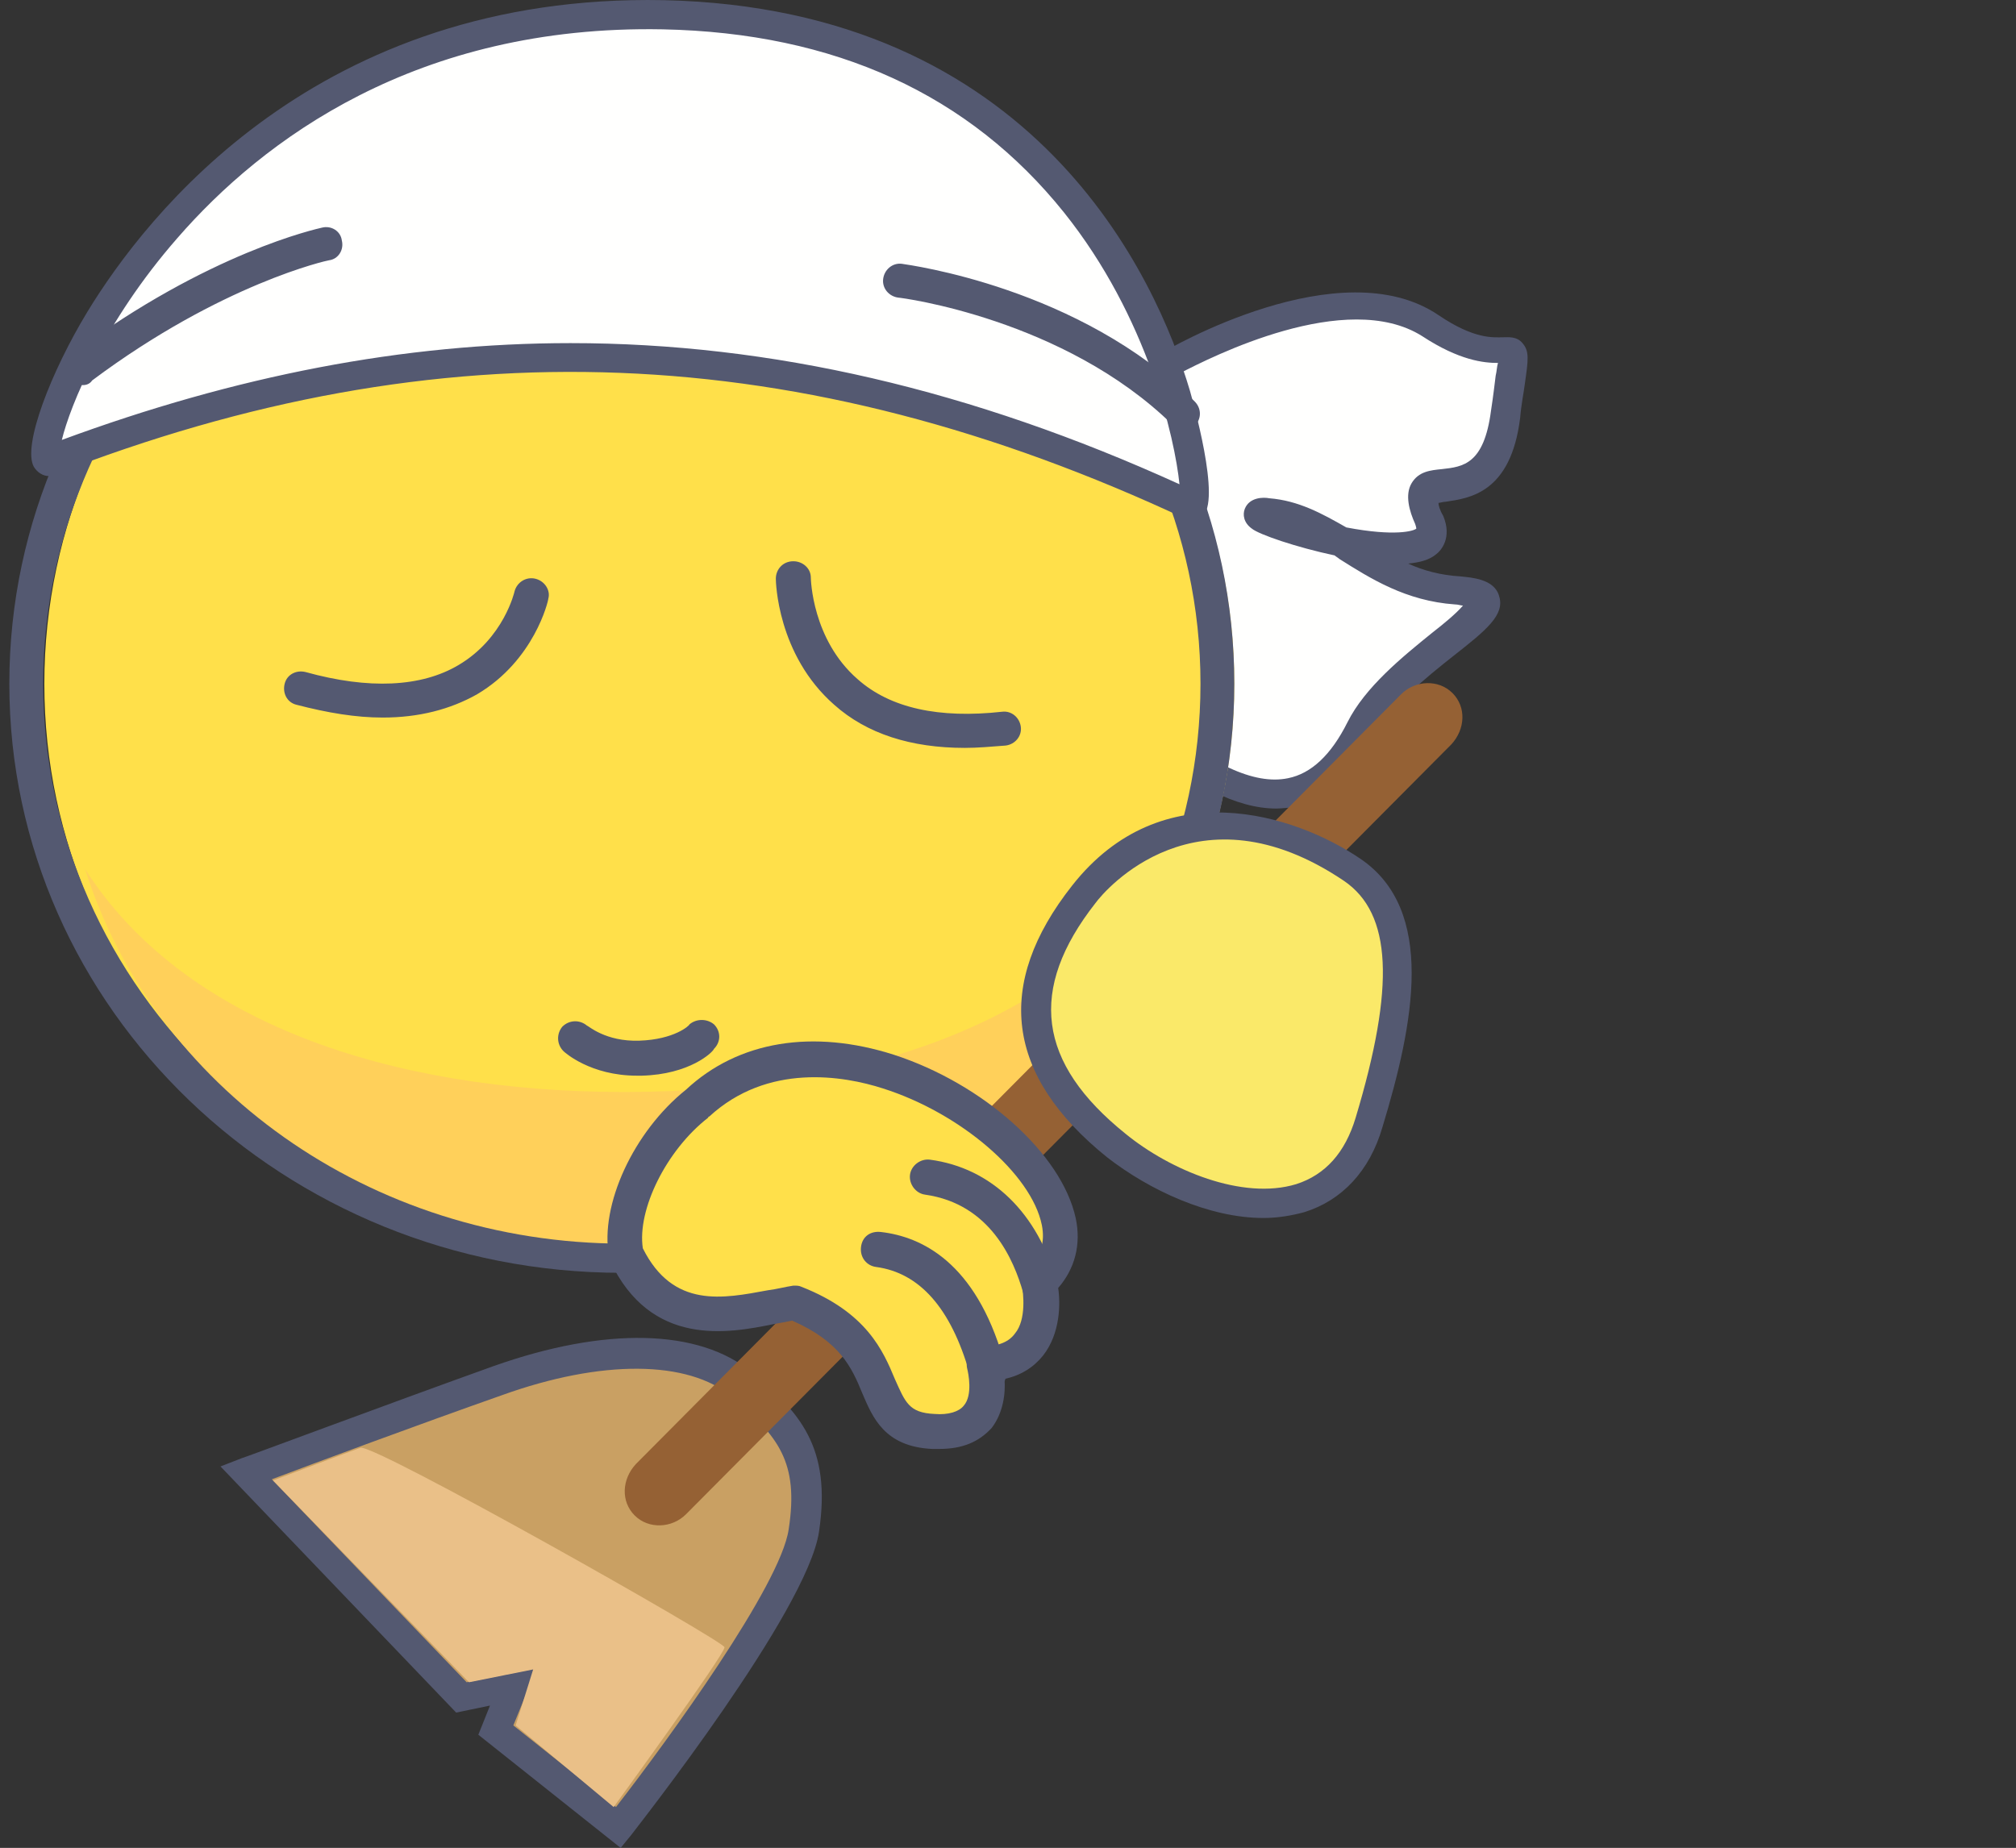 <?xml version="1.0" standalone="no"?><!DOCTYPE svg PUBLIC "-//W3C//DTD SVG 1.1//EN" "http://www.w3.org/Graphics/SVG/1.1/DTD/svg11.dtd"><svg class="icon" width="200px" height="183.35px" viewBox="0 0 1117 1024" version="1.1" xmlns="http://www.w3.org/2000/svg"><rect x="0" y="0" width="1117" height="1024" fill="#333333" stroke="none"/><path d="M646.408 202.415s94.376-55.591 145.442-21.331 50.42-14.867 42.017 49.773c-8.403 64.641-58.823 19.392-42.663 58.177s-122.818-5.818-88.558-3.232c34.26 1.939 57.53 38.784 104.718 42.017 46.541 3.232-32.32 35.552-53.005 76.276-20.685 41.37-54.945 54.945-119.586-0.646s3.878-94.376 3.878-94.376l7.757-106.657z" fill="#fffffe" /><path d="M707.171 448.05c-21.978 0-47.188-12.928-77.569-38.784-21.978-18.746-32.32-38.784-30.381-58.177 2.586-24.564 22.624-40.724 31.674-46.541l8.403-106.657 3.878-1.939c3.878-2.586 99.547-58.177 153.845-21.331 20.039 13.575 30.381 12.282 35.552 12.282 3.232 0 7.757-0.646 10.989 3.232 3.878 4.525 3.232 9.05 1.293 22.624-0.646 5.171-1.939 10.989-2.586 18.746-5.171 42.017-28.442 44.602-41.37 46.541-1.293 0-3.232 0.646-3.878 0.646 0 1.293 0.646 3.878 2.586 7.11 5.171 12.282-1.293 19.392-3.878 21.331-3.878 3.232-9.05 4.525-15.514 5.171 8.403 3.878 18.099 6.464 29.088 7.11 5.818 0.646 18.746 1.293 21.331 10.989 3.232 10.343-7.11 18.746-25.21 32.967-15.514 12.282-34.906 27.796-43.309 44.602-11.635 22.624-25.856 35.552-43.956 39.431-3.878 0-7.757 0.646-10.989 0.646z m-53.652-241.11l-8.403 106.657-3.878 1.939s-25.21 14.867-27.149 36.845c-1.293 14.221 7.11 29.088 25.21 44.602 31.028 26.503 55.591 38.138 74.337 34.26 12.928-2.586 23.917-12.928 32.967-31.028 9.696-19.392 30.381-36.199 47.188-49.773 5.818-4.525 12.928-10.343 16.807-14.867-1.293 0-2.586-0.646-4.525-0.646-27.149-1.939-46.541-14.221-63.994-25.21-0.646-0.646-1.939-1.293-2.586-1.939-21.331-4.525-42.017-11.635-45.895-14.867-4.525-3.232-5.171-7.757-3.878-10.989 2.586-6.464 10.343-6.464 13.575-5.818 16.16 1.293 29.088 8.403 42.663 16.16 27.149 5.171 37.492 1.939 38.784 0.646 0 0 0-0.646-0.646-2.586-3.232-7.11-5.818-16.16-1.939-22.624 3.878-6.464 10.343-7.11 16.807-7.757 11.635-1.293 23.271-2.586 27.149-32.32 1.293-8.403 1.939-14.221 2.586-19.392 0.646-2.586 0.646-5.171 1.293-7.11-7.757 0-21.331-1.293-42.017-14.867-42.017-26.503-117 11.635-134.453 20.685z" fill="#545971" /><path d="M683.9 378.885c0 175.177-147.381 316.74-329.668 316.74s-329.668-141.563-329.668-316.74 147.381-316.74 329.668-316.74 329.668 141.563 329.668 316.74" fill="#ffe04a" /><path d="M344.536 705.321C157.724 705.321 5.171 559.232 5.171 378.885S157.077 52.448 344.536 52.448s339.364 146.088 339.364 326.436-152.552 326.436-339.364 326.436z m0-633.48C167.42 71.841 23.917 209.526 23.917 378.885s143.503 307.044 320.618 307.044 320.618-137.685 320.618-307.044S521.005 71.841 344.536 71.841z" fill="#545971" /><path d="M345.828 605.127c-131.221 0-244.989-39.431-298.641-123.464 37.492 119.586 157.077 207.497 298.641 207.497 142.21 0 261.795-87.912 298.641-207.497-53.652 84.679-167.42 123.464-298.641 123.464" fill="#ffd05a" /><path d="M212.022 397.63c-14.867 0-30.381-2.586-47.834-7.11-5.171-1.293-7.757-6.464-6.464-11.635 1.293-5.171 6.464-7.757 11.635-6.464 34.906 9.696 63.994 8.403 84.679-3.878 25.21-14.867 31.028-40.724 31.028-40.724 1.293-5.171 6.464-8.403 11.635-7.11 5.171 1.293 8.403 6.464 7.11 10.989 0 1.293-7.757 34.26-39.431 53.005-14.867 8.403-32.32 12.928-52.359 12.928zM534.58 414.437c-29.735 0-54.298-7.757-72.398-23.917-31.674-27.796-32.32-68.519-32.32-69.812 0-5.171 3.878-9.696 9.696-9.696 5.171 0 9.696 3.878 9.696 9.05 0 0.646 0.646 34.26 25.856 56.238 18.099 16.16 45.249 21.978 80.155 18.099 5.171-0.646 9.696 3.232 10.343 8.403 0.646 5.171-3.232 9.696-8.403 10.343-8.403 0.646-15.514 1.293-22.624 1.293z" fill="#545971" /><path d="M27.149 255.421c239.817-93.083 440.204-65.287 634.126 25.21 6.464-4.525-21.978-266.32-294.116-272.138-271.491-5.818-355.525 246.928-340.011 246.928z" fill="#fffffe" /><path d="M661.922 289.68l-4.525-1.939c-213.961-100.193-413.701-107.95-627.662-24.564l-1.293 0.646h-1.293c-3.232 0-6.464-1.939-8.403-5.171-6.464-11.635 9.696-53.005 29.735-85.972 32.32-53.005 127.342-176.469 319.326-172.591 205.558 4.525 272.784 153.199 291.53 216.547 0.646 2.586 18.099 62.055 6.464 69.812l-3.878 3.232zM316.094 190.133c111.182 0 222.364 25.856 337.425 78.215-2.586-25.21-17.453-92.436-63.994-150.613C537.165 52.448 462.828 18.189 367.16 16.25 230.768 13.664 145.442 77.658 98.254 131.957 57.53 178.498 38.784 225.039 34.26 243.785c96.315-35.552 189.398-53.652 281.834-53.652z" fill="#545971" /><path d="M45.895 213.404c-2.586 0-5.818-1.293-7.757-3.878-3.232-4.525-1.939-10.343 1.939-13.575 75.63-56.238 135.746-69.166 138.331-69.812 5.171-1.293 10.343 1.939 10.989 7.11 1.293 5.171-1.939 10.343-7.11 10.989-0.646 0-59.47 12.928-131.221 66.58-1.293 1.939-3.232 2.586-5.171 2.586zM656.104 237.968c-2.586 0-4.525-0.646-6.464-2.586-60.116-58.823-150.613-70.458-151.906-70.458-5.171-0.646-9.05-5.171-8.403-10.343 0.646-5.171 5.171-9.05 10.343-8.403 3.878 0.646 98.254 12.928 162.248 76.276 3.878 3.878 3.878 9.696 0 13.575-1.293 1.293-3.878 1.939-5.818 1.939z" fill="#545971" /><path d="M410.469 767.376c-25.856-21.331-74.983-23.271-135.099-1.939C215.254 786.122 135.746 815.857 135.746 815.857l119.586 124.11 28.442-5.818-9.05 23.917 67.873 53.652s95.668-121.525 102.133-164.188c6.464-42.017-8.403-58.823-34.26-80.155z" fill="#c9a063" /><path d="M343.889 1024L265.027 961.298l6.464-16.16-18.746 3.878-130.574-136.392 11.635-4.525c0.646 0 80.155-29.735 139.624-51.066 62.055-21.978 113.768-20.685 142.856 3.232 26.503 21.978 44.602 41.37 37.492 88.558-6.464 43.956-100.193 162.895-104.072 168.066l-5.818 7.11zM284.42 956.127l56.884 45.249c29.088-37.492 91.144-122.818 95.668-153.845 5.818-37.492-5.818-51.713-31.674-73.691-23.917-20.039-71.751-20.685-127.342-0.646-45.895 16.16-103.425 37.492-127.342 46.541L258.563 932.21l38.784-7.757-12.928 31.674z" fill="#545971" /><path d="M199.74 802.282c-3.878 1.293-48.481 18.099-48.481 18.099L259.856 932.21l35.552-7.11-9.696 31.028 54.298 45.249s62.055-85.326 61.409-88.558c0-3.232-194.569-113.121-201.679-110.536z" fill="#eac088" /><path d="M380.088 839.127c-7.757 7.757-20.685 8.403-28.442 0.646-7.757-7.757-7.11-20.039 0.646-28.442l424.044-426.629c7.757-7.757 20.685-8.403 28.442-0.646 7.757 7.757 7.11 20.039-0.646 28.442l-424.044 426.629z" fill="#956134" /><path d="M600.513 495.884C553.972 554.708 575.303 599.956 618.613 634.862c43.956 34.906 119.586 54.945 139.624-12.928 20.039-67.226 23.917-117.646-9.05-140.271-32.967-21.978-102.133-45.249-148.674 14.221" fill="#fae969" /><path d="M700.06 674.94c-30.381 0-63.348-15.514-86.619-33.613-56.238-45.249-62.702-95.668-19.392-150.613 49.773-63.348 123.464-39.431 159.663-14.867 42.017 28.442 29.735 91.144 12.282 148.674-7.11 24.564-22.624 40.724-43.309 47.188-7.11 1.939-14.867 3.232-22.624 3.232z m-93.083-174.53c-37.492 47.834-32.32 88.558 16.807 127.989 24.564 20.039 64.641 36.845 94.376 27.796 16.16-5.171 27.149-17.453 32.967-36.845 21.978-73.044 20.039-113.121-6.464-131.221-81.447-54.945-132.514 5.171-137.685 12.282z" fill="#545971" /><path d="M347.121 694.332c-4.525-24.564 12.928-62.055 39.431-83.387 83.387-76.923 245.635 49.773 189.398 98.9 0 0 10.343 44.602-30.381 45.249 0 0 10.989 40.077-28.442 37.492-42.663-2.586-15.514-47.188-76.923-71.105-24.564 3.232-69.812 21.978-93.083-27.149" fill="#ffe04a" /><path d="M520.359 802.928h-3.878c-26.503-1.293-32.967-17.453-38.784-31.028-5.818-14.221-12.282-28.442-38.784-40.077-3.232 0.646-6.464 1.293-10.343 1.939-25.21 5.171-67.873 12.928-90.497-34.906-0.646-0.646-0.646-1.293-0.646-2.586-5.171-28.442 13.575-69.166 42.663-92.436 29.088-27.149 70.458-33.613 115.061-19.392 49.773 16.16 93.083 54.945 100.84 90.497 3.232 14.867-0.646 28.442-9.696 38.784 1.293 8.403 1.293 25.21-8.403 37.492-5.171 6.464-12.282 10.989-21.331 12.928 0.646 7.757-0.646 18.746-7.11 27.149-7.11 7.757-16.16 11.635-29.088 11.635z m-80.155-90.497c1.293 0 2.586 0 3.878 0.646 36.199 14.221 45.249 35.552 51.713 51.066 5.818 12.928 7.757 18.746 21.978 19.392 7.757 0.646 13.575-1.293 16.16-4.525 5.171-5.818 2.586-18.099 1.939-20.685-0.646-2.586 0-5.818 1.293-8.403 1.939-2.586 4.525-3.878 7.757-3.878 8.403 0 14.221-2.586 17.453-7.11 6.464-7.757 4.525-22.624 3.878-26.503-0.646-3.232 0.646-7.11 3.232-9.696 7.11-6.464 9.696-14.221 7.757-23.917-5.818-28.442-45.249-62.055-87.912-75.63-21.978-7.11-63.994-14.221-96.315 15.514 0 0-0.646 0-0.646 0.646-23.271 18.099-39.431 51.066-36.199 72.398 16.807 33.613 44.602 27.796 69.166 23.271 5.171-0.646 9.696-1.939 14.221-2.586h0.646z" fill="#545971" /><path d="M575.95 713.724c-6.464-23.917-23.271-56.238-62.702-61.409" fill="#ffe04a" /><path d="M575.95 723.42c-4.525 0-8.403-2.586-9.05-7.11-5.171-18.099-18.099-49.127-54.298-54.298-5.171-0.646-9.05-5.818-8.403-10.989 0.646-5.171 5.818-9.05 10.989-8.403 34.26 4.525 60.116 29.735 70.459 68.519 1.293 5.171-1.939 10.343-7.11 11.635-1.293 0.646-1.939 0.646-2.586 0.646z" fill="#545971" /><path d="M546.861 759.619c0.646 14.221-6.464-60.762-61.409-66.58" fill="#ffe04a" /><path d="M546.861 771.254c-7.11 0-9.05-7.757-9.696-10.343-10.343-36.199-27.796-55.591-51.713-58.823-5.171-0.646-9.05-5.171-8.403-10.989s5.171-9.05 10.989-8.403c22.624 2.586 52.359 16.807 67.873 70.458 1.293 1.293 1.939 3.232 1.939 5.818 0 9.696-6.464 11.635-8.403 11.635-1.293 0.646-1.939 0.646-2.586 0.646z" fill="#545971" /><path d="M352.939 596.078c-25.856 0-40.077-12.928-40.724-13.575-3.878-3.878-3.878-9.696-0.646-13.575 3.878-3.878 9.696-3.878 13.575-0.646 0.646 0 10.343 9.05 29.088 8.403 19.392-0.646 27.796-8.403 27.796-9.05 3.878-3.232 9.696-3.232 13.575 0 3.878 3.878 3.878 9.696 0 13.575-0.646 1.939-13.575 14.221-40.077 14.867h-2.586z" fill="#545971" /></svg>